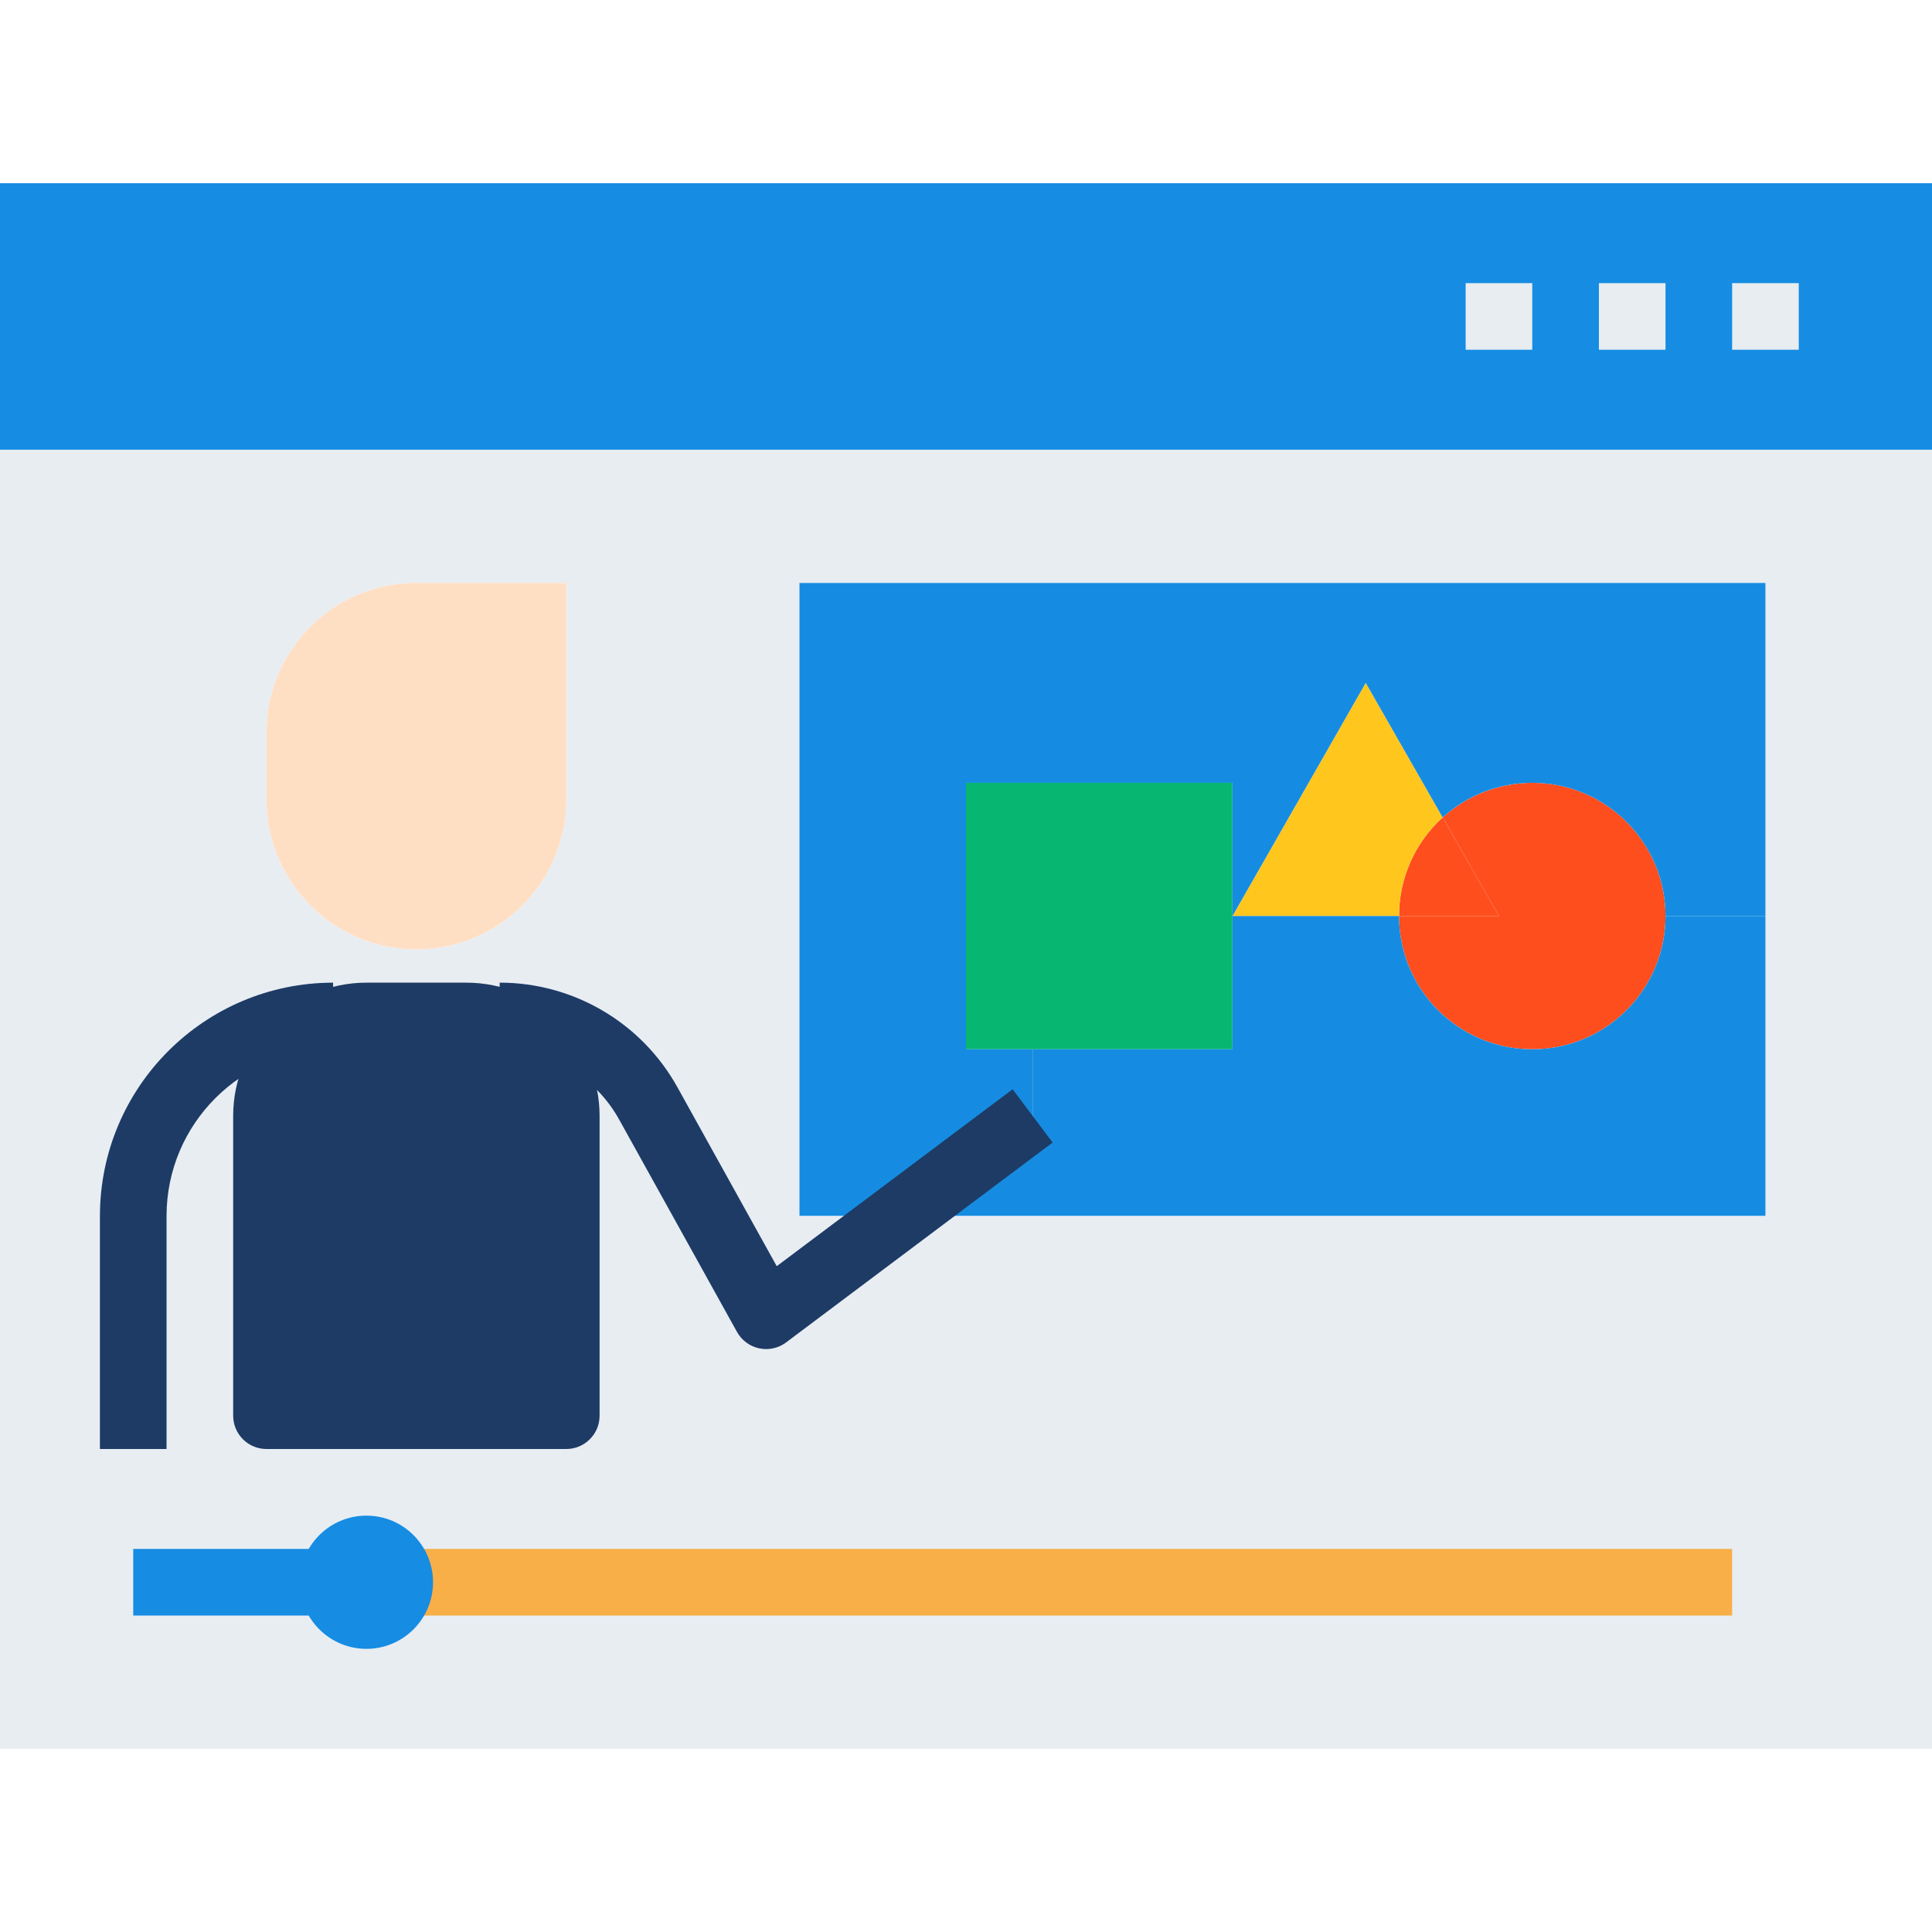 <?xml version="1.0" encoding="iso-8859-1"?>
<!-- Generator: Adobe Illustrator 19.0.0, SVG Export Plug-In . SVG Version: 6.00 Build 0)  -->
<svg version="1.1" id="Capa_1" xmlns="http://www.w3.org/2000/svg" xmlns:xlink="http://www.w3.org/1999/xlink" x="0px" y="0px"
	 viewBox="0 0 464 464" style="enable-background:new 0 0 464 464;" xml:space="preserve">
<path style="fill:#E8EDF2;" d="M464,420H0V108h464V420z M104,380c0-8.837-7.163-16-16-16s-16,7.163-16,16s7.163,16,16,16
	C96.826,395.974,103.974,388.826,104,380z M100,228c19.856,0.027,35.973-16.048,36-35.904c0-0.032,0-0.064,0-0.096v-52h-36
	c-19.856-0.027-35.973,16.048-36,35.904c0,0.032,0,0.064,0,0.096v16c-0.027,19.856,16.048,35.973,35.904,36
	C99.936,228,99.968,228,100,228z M136,268c0-13.255-10.745-24-24-24H88c-13.255,0-24,10.745-24,24v72h72V268z M216,292h208V140H192
	v152H216z"/>
<path style="fill:#1D3B65;" d="M136,268v72H64v-72c0-13.255,10.745-24,24-24h24C125.255,244,136,254.745,136,268z"/>
<path style="fill:#FFDFC4;" d="M136,140v52c0,19.882-16.118,36-36,36s-36-16.118-36-36v-16c-0.027-19.856,16.048-35.973,35.904-36
	c0.032,0,0.064,0,0.096,0H136z"/>
<g>
	<path style="fill:#FF4E1E;" d="M346.48,196.32L360,220h-24C335.974,210.977,339.784,202.368,346.48,196.32z"/>
	<path style="fill:#FF4E1E;" d="M368,188c17.673,0,32,14.327,32,32s-14.327,32-32,32s-32-14.327-32-32h24l-13.52-23.68
		C352.379,190.984,360.045,188.02,368,188z"/>
</g>
<path style="fill:#FFC71D;" d="M328,164l18.48,32.32c-6.696,6.048-10.506,14.657-10.48,23.68h-40L328,164z"/>
<path style="fill:#07B671;" d="M296,220v32h-48h-16v-64h64V220z"/>
<g>
	<path style="fill:#158CE1;" d="M424,220v72H216l32-24v-16h48v-32h40c0,17.673,14.327,32,32,32s32-14.327,32-32H424z"/>
	<path style="fill:#158CE1;" d="M192,140h232v80h-24c-0.002-17.673-14.33-31.999-32.003-31.997
		c-7.957,0.001-15.628,2.966-21.517,8.317L328,164l-32,56v-32h-64v64h16v16l-32,24h-24V140z"/>
</g>
<path style="fill:#168CE3;" d="M0,44h464v64H0V44z"/>
<g>
	<path style="fill:#E8EDF2;" d="M352,68h16v16h-16V68z"/>
	<path style="fill:#E8EDF2;" d="M384,68h16v16h-16V68z"/>
	<path style="fill:#E8EDF2;" d="M416,68h16v16h-16V68z"/>
</g>
<path style="fill:#F8AF48;" d="M88,372h328v16H88V372z"/>
<path style="fill:#168CE3;" d="M32,372h56v16H32V372z"/>
<g>
	<path style="fill:#1D3B65;" d="M136,348H64c-4.418,0-8-3.582-8-8v-72c0-17.673,14.327-32,32-32h24c17.673,0,32,14.327,32,32v72
		C144,344.418,140.418,348,136,348z M72,332h56v-64c0-8.837-7.163-16-16-16H88c-8.837,0-16,7.163-16,16V332z"/>
	<path style="fill:#1D3B65;" d="M40,348H24v-56c0.035-30.913,25.087-55.965,56-56v16c-22.08,0.026-39.974,17.92-40,40V348z"/>
	<path style="fill:#1D3B65;" d="M184,324c-0.562,0.001-1.123-0.058-1.672-0.176c-2.263-0.482-4.206-1.921-5.328-3.944l-28.32-51.04
		c-5.794-10.403-16.772-16.849-28.68-16.84v-16c17.723-0.009,34.057,9.592,42.672,25.08l23.872,43.016L243.2,261.6l9.6,12.8l-64,48
		C187.415,323.439,185.731,324,184,324L184,324z"/>
</g>
<circle style="fill:#168CE3;" cx="88" cy="380" r="16"/>
<g>
</g>
<g>
</g>
<g>
</g>
<g>
</g>
<g>
</g>
<g>
</g>
<g>
</g>
<g>
</g>
<g>
</g>
<g>
</g>
<g>
</g>
<g>
</g>
<g>
</g>
<g>
</g>
<g>
</g>
</svg>
